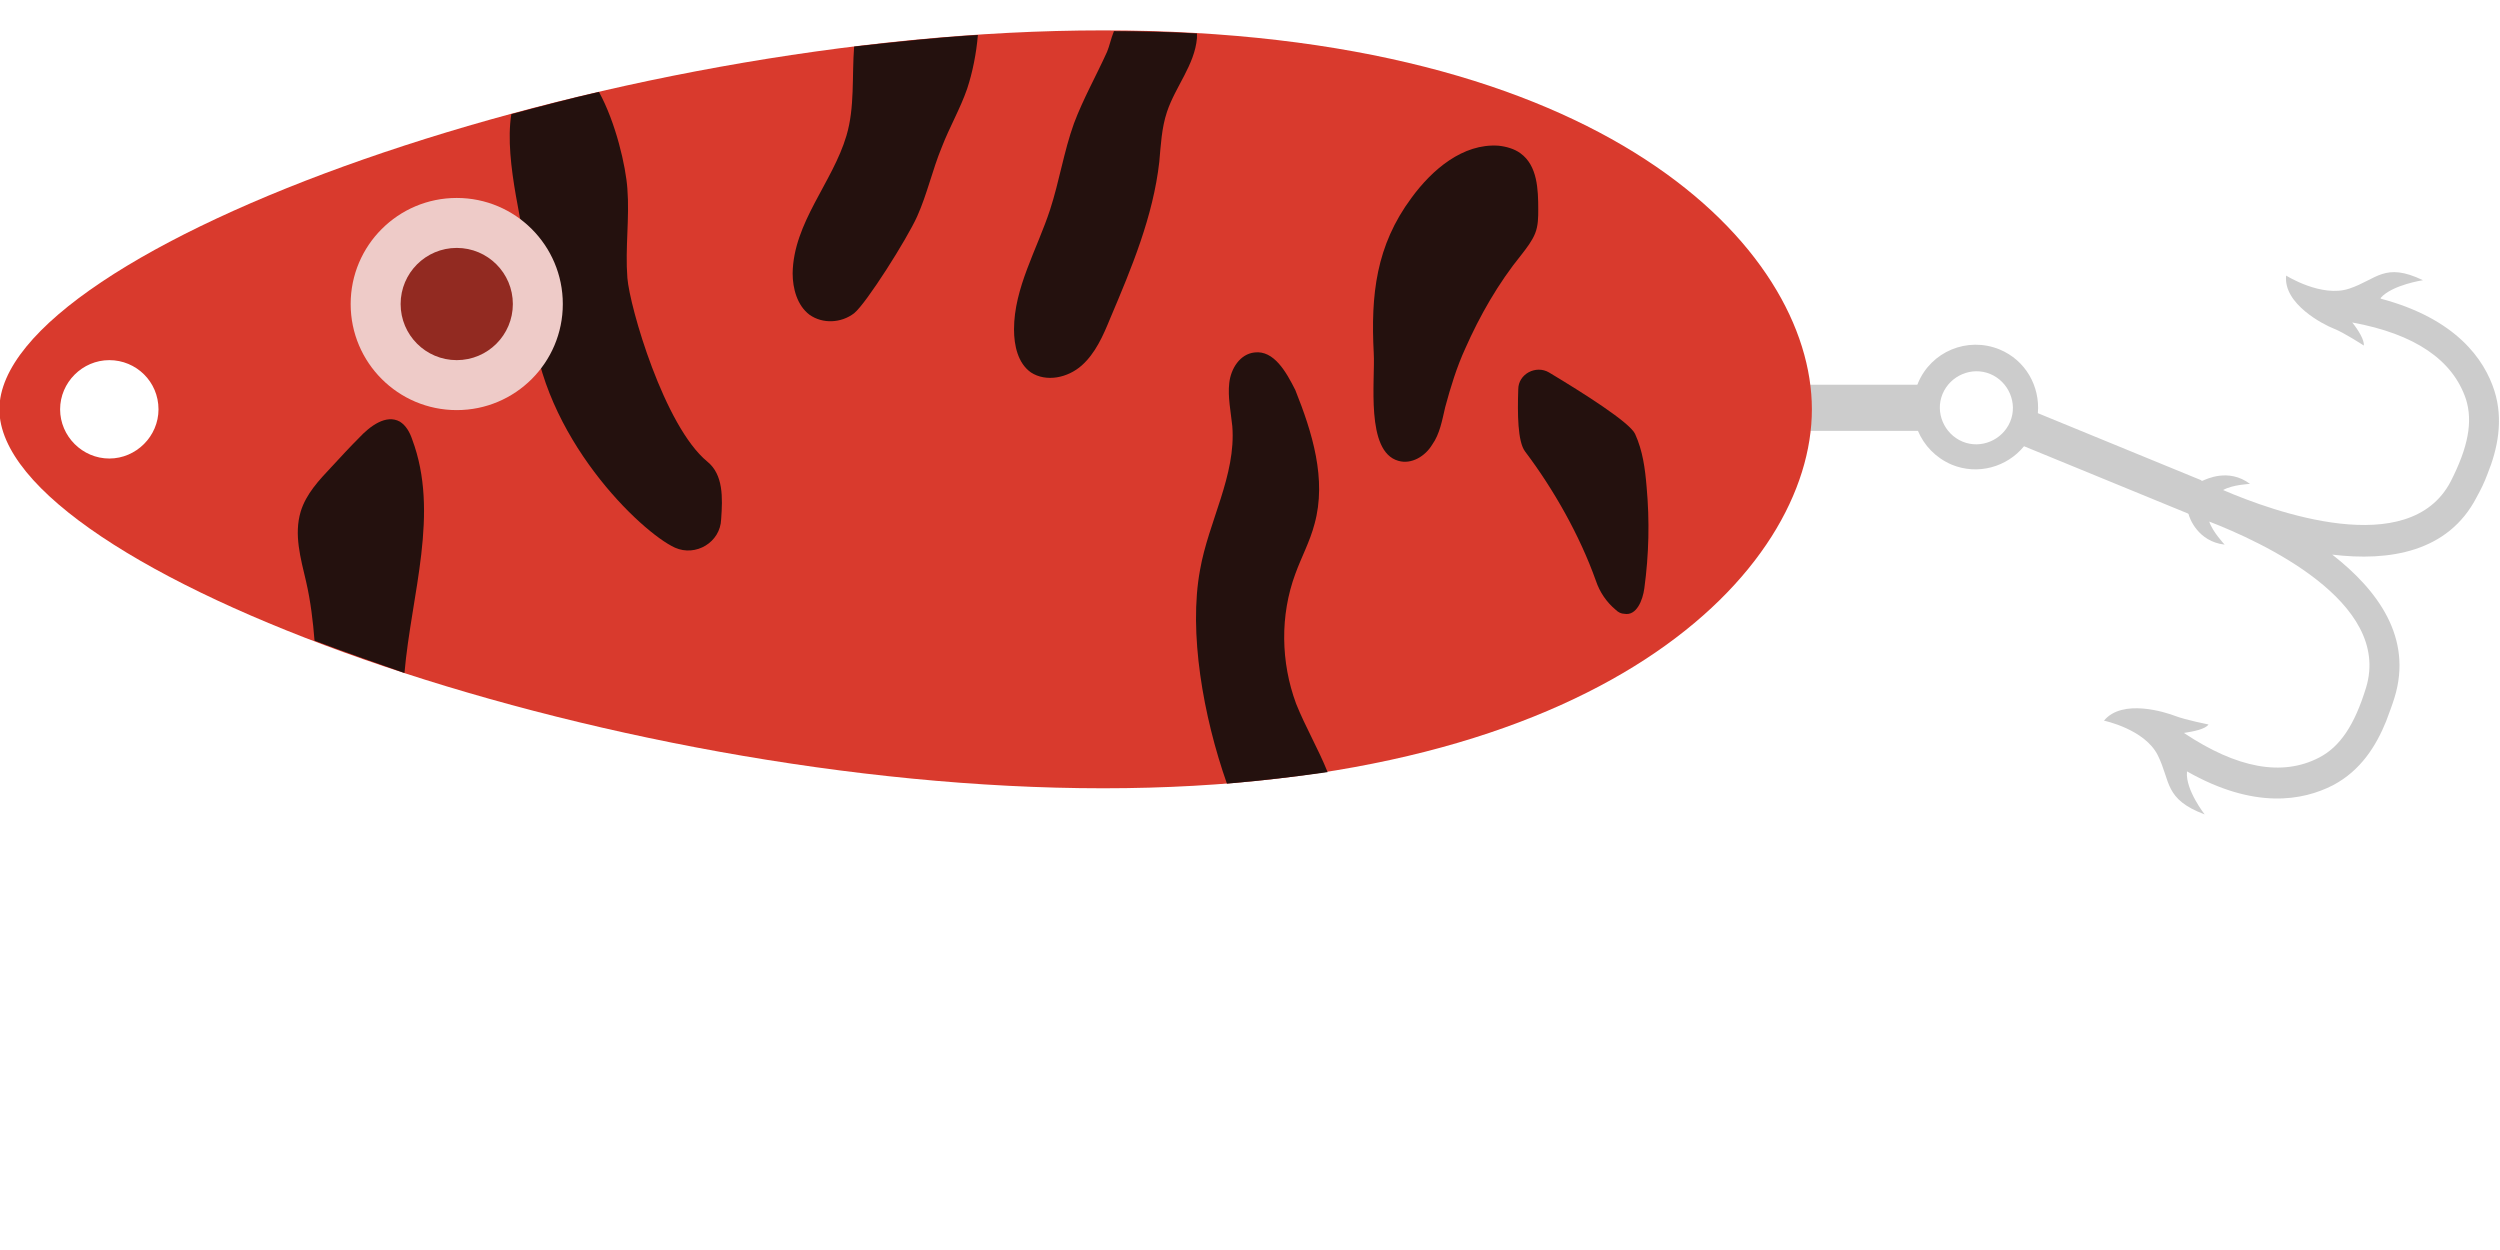 <?xml version="1.0" encoding="UTF-8" standalone="no"?>
<!-- Created with Inkscape (http://www.inkscape.org/) -->

<svg
   xmlns:dc="http://purl.org/dc/elements/1.1/"
   xmlns:cc="http://creativecommons.org/ns#"
   xmlns:rdf="http://www.w3.org/1999/02/22-rdf-syntax-ns#"
   xmlns:svg="http://www.w3.org/2000/svg"
   xmlns="http://www.w3.org/2000/svg"
   xmlns:sodipodi="http://sodipodi.sourceforge.net/DTD/sodipodi-0.dtd"
   xmlns:inkscape="http://www.inkscape.org/namespaces/inkscape"
   width="150"
   height="75"
   viewBox="0 0 39.687 19.844"
   version="1.1"
   id="svg8"
   inkscape:version="0.92.4 (5da689c313, 2019-01-14)"
   sodipodi:docname="lure4.svg">
  <defs
     id="defs2" />
  <sodipodi:namedview
     id="base"
     pagecolor="#ffffff"
     bordercolor="#666666"
     borderopacity="1.0"
     inkscape:pageopacity="0.0"
     inkscape:pageshadow="2"
     inkscape:zoom="7.919596"
     inkscape:cx="61.041197"
     inkscape:cy="34.170198"
     inkscape:document-units="px"
     inkscape:current-layer="g1089"
     showgrid="false"
     units="px"
     inkscape:window-width="2400"
     inkscape:window-height="1271"
     inkscape:window-x="2391"
     inkscape:window-y="-9"
     inkscape:window-maximized="1"
     inkscape:snap-global="false" />
  <g
     inkscape:label="Layer 1"
     inkscape:groupmode="layer"
     id="layer1"
     transform="translate(0,-277.156)">
    <g
       transform="matrix(0.097,0,0,0.097,-90.034,202.646)"
       id="g1089">
      <g
         transform="matrix(1.258,0,0,1.258,190.892,163.616)"
         id="g1019">
        <path
           inkscape:connector-curvature="0"
           d="m 891.7,518.1 c -3.6,1.2 -8.2,-1.7 -8.2,-1.7 -0.4,3.7 4.9,6.4 6.2,6.9 1.3,0.5 3.9,2.2 3.9,2.2 0.1,-0.7 -0.7,-2 -1.5,-3 8.2,1.5 13.1,4.9 14.8,10 0.9,2.9 0.3,6.2 -2,10.7 -5.4,10.3 -23.1,3.9 -29.6,1.1 1.2,-0.7 3.5,-0.8 3.5,-0.8 -2.8,-2.1 -5.7,-0.6 -6.2,-0.4 -0.1,0 -0.1,0 -0.2,-0.1 l -21.2,-8.7 c 0.3,-3.5 -1.6,-6.9 -5,-8.3 -4.2,-1.7 -8.9,0.3 -10.6,4.4 0,0.1 -0.1,0.2 -0.1,0.2 h -15.4 v 6 h 15.5 c 0.8,1.9 2.3,3.5 4.4,4.4 3.4,1.4 7.2,0.3 9.4,-2.4 l 21.2,8.7 c 0.1,0 0.1,0.1 0.2,0.1 0.1,0.5 1.2,3.6 4.7,4 0,0 -1.6,-1.7 -2,-3 6.7,2.6 23.8,10.4 20.4,21.6 -1.5,4.9 -3.4,7.7 -6.1,9.1 -4.8,2.5 -10.7,1.4 -17.6,-3.2 1.3,-0.2 2.8,-0.5 3.2,-1.1 0,0 -3,-0.6 -4.3,-1.1 -1.3,-0.5 -6.9,-2.3 -9.3,0.6 0,0 5.3,1.1 7,4.5 1.7,3.4 0.8,5.7 6.1,7.7 0,0 -2.5,-3.2 -2.3,-5.5 0,0 0,0 0,-0.1 8.8,5 15.1,3.8 19,1.8 3.6,-1.9 5.6,-5.1 6.9,-8.3 0.4,-1.1 0.8,-2.1 1.1,-3.1 2.4,-7.8 -2.2,-14 -8.1,-18.6 7.4,0.9 15.1,-0.3 18.8,-7.5 0.5,-0.9 1,-1.9 1.4,-3 1.3,-3.2 2.1,-7 0.9,-10.8 -1.3,-4.1 -5,-9.4 -14.8,-12 0,0 0,0 0,-0.1 1.5,-1.7 5.5,-2.3 5.5,-2.3 -5,-2.4 -6,-0.1 -9.6,1.1 z M 841.4,538 c -2.4,-1 -3.6,-3.8 -2.6,-6.2 1,-2.4 3.8,-3.6 6.2,-2.6 2.4,1 3.6,3.8 2.6,6.2 -1,2.4 -3.8,3.6 -6.2,2.6 z"
           id="path997"
           style="fill:#cccccc;fill-opacity:1" />
        <path
           style="fill:#d93a2d"
           inkscape:connector-curvature="0"
           d="m 586,533.8 c 0,21 78.5,49.3 143.6,49.3 65.1,0 92.2,-28.3 92.2,-49.3 0,-21 -27.1,-49.3 -92.2,-49.3 -65.1,0 -143.6,28.3 -143.6,49.3 z m 20.7,0 c 0,3.5 -2.9,6.4 -6.4,6.4 -3.5,0 -6.4,-2.9 -6.4,-6.4 0,-3.5 2.9,-6.4 6.4,-6.4 3.5,0 6.4,2.8 6.4,6.4 z"
           id="path999" />
        <path
           style="fill:#24110e"
           inkscape:connector-curvature="0"
           d="m 629.2,541.3 c -1.6,1.7 -3.3,3.5 -4,5.8 -0.9,3 0,6.1 0.7,9.1 0.6,2.6 0.9,5.2 1.1,7.7 3.7,1.4 7.7,2.8 11.7,4.2 0.9,-10.3 4.6,-20.8 1,-30.4 -0.3,-0.9 -0.8,-1.8 -1.6,-2.3 -1.8,-1 -3.9,0.6 -5.3,2.1 -1.2,1.2 -2.4,2.5 -3.6,3.8 z"
           id="path1001" />
        <path
           style="fill:#24110e"
           inkscape:connector-curvature="0"
           d="m 667.7,505.1 c -0.2,-2.9 -1.5,-8.6 -3.7,-12.6 -3.9,0.9 -7.7,1.9 -11.4,2.9 -1,6.4 1.9,15.3 2.1,19.9 0.1,2.3 0.4,4.6 0.6,6.9 1.2,15.2 14.2,27.6 18.6,29.6 2.7,1.2 5.9,-0.7 6,-3.7 0.2,-2.8 0.3,-5.8 -1.8,-7.5 -5.6,-4.6 -10.1,-20.1 -10.4,-23.9 -0.3,-3.9 0.3,-7.8 0,-11.6 z"
           id="path1003" />
        <path
           style="fill:#24110e"
           inkscape:connector-curvature="0"
           d="m 697.2,486.6 c -0.3,3.9 0.1,7.9 -1,11.6 -1.8,6.1 -6.9,11.3 -7,17.9 0,2 0.6,4.2 2.2,5.4 1.7,1.2 4.1,1.1 5.8,-0.2 1.6,-1.3 6.9,-9.7 8.2,-12.6 1.3,-2.9 2,-6.1 3.2,-9 1,-2.6 2.4,-5 3.3,-7.6 0.7,-2.1 1.2,-4.6 1.4,-7 -5.3,0.3 -10.7,0.9 -16.1,1.5 z"
           id="path1005" />
        <path
           style="fill:#24110e"
           inkscape:connector-curvature="0"
           d="m 730.1,487.3 c -1.4,3.1 -3.1,6.1 -4.3,9.3 -1.3,3.6 -1.9,7.5 -3.1,11.2 -1.7,5.2 -4.7,10.2 -4.7,15.6 0,2.1 0.5,4.4 2.2,5.6 2,1.3 4.8,0.7 6.6,-0.9 1.8,-1.6 2.8,-3.9 3.7,-6.1 2.8,-6.6 5.6,-13.3 6.4,-20.4 0.2,-2.2 0.3,-4.4 1,-6.5 1.1,-3.3 3.6,-6.1 3.9,-9.6 0,-0.2 0,-0.4 0,-0.6 -3.5,-0.2 -7.1,-0.3 -10.8,-0.3 -0.4,1 -0.6,2 -0.9,2.7 z"
           id="path1007" />
        <path
           style="fill:#24110e"
           inkscape:connector-curvature="0"
           d="m 749.3,526.4 c -1.9,0.2 -3.1,2.1 -3.3,4 -0.2,1.8 0.2,3.7 0.4,5.6 0.5,6.4 -3.1,12.4 -4.2,18.7 -1.5,8.1 0.4,19 3.5,27.8 4.6,-0.4 8.9,-0.9 13.1,-1.5 -1.2,-3 -2.9,-5.9 -4.1,-8.9 -2,-5.4 -2.1,-11.5 -0.1,-16.9 0.8,-2.2 1.9,-4.2 2.5,-6.5 1.6,-5.8 -0.3,-11.9 -2.5,-17.4 -1.2,-2.4 -2.8,-5.2 -5.3,-4.9 z"
           id="path1009" />
        <path
           style="fill:#24110e"
           inkscape:connector-curvature="0"
           d="m 769.7,506.3 c 2.7,-3.7 6.7,-7.1 11.3,-6.8 1,0.1 2.1,0.4 2.9,1 2.2,1.6 2.3,4.7 2.3,7.3 0,1 0,2.1 -0.4,3.1 -0.4,1 -1.1,1.9 -1.8,2.8 -3,3.7 -5.4,7.9 -7.3,12.2 -1.1,2.4 -1.9,5 -2.6,7.6 -0.4,1.7 -0.7,3.5 -1.7,4.9 -0.9,1.5 -2.7,2.6 -4.4,2.1 -4.3,-1.2 -3,-10.5 -3.2,-14 -0.4,-7.6 0.3,-14 4.9,-20.2 z"
           id="path1011" />
        <path
           style="fill:#24110e"
           inkscape:connector-curvature="0"
           d="m 793.7,556.1 c 0.5,1.5 1.4,2.8 2.6,3.8 0.3,0.3 0.7,0.5 1.1,0.5 1.6,0.3 2.4,-1.8 2.6,-3.3 0.6,-4.4 0.7,-8.8 0.3,-13.2 -0.2,-2.4 -0.5,-4.7 -1.5,-6.9 -0.7,-1.5 -6.7,-5.3 -11.2,-8 -1.7,-1 -4,0.2 -4,2.2 -0.1,3.1 -0.1,6.8 0.9,8.1 3.7,4.9 7.1,10.9 9.2,16.8 z"
           id="path1013" />
        <circle
           style="fill:#eecbc8"
           cx="645.5"
           cy="520.1"
           r="13.8"
           id="circle1015" />
        <circle
           style="fill:#922a21"
           cx="645.5"
           cy="520.1"
           r="7.3"
           id="circle1017" />
      </g>
    </g>
  </g>
</svg>
